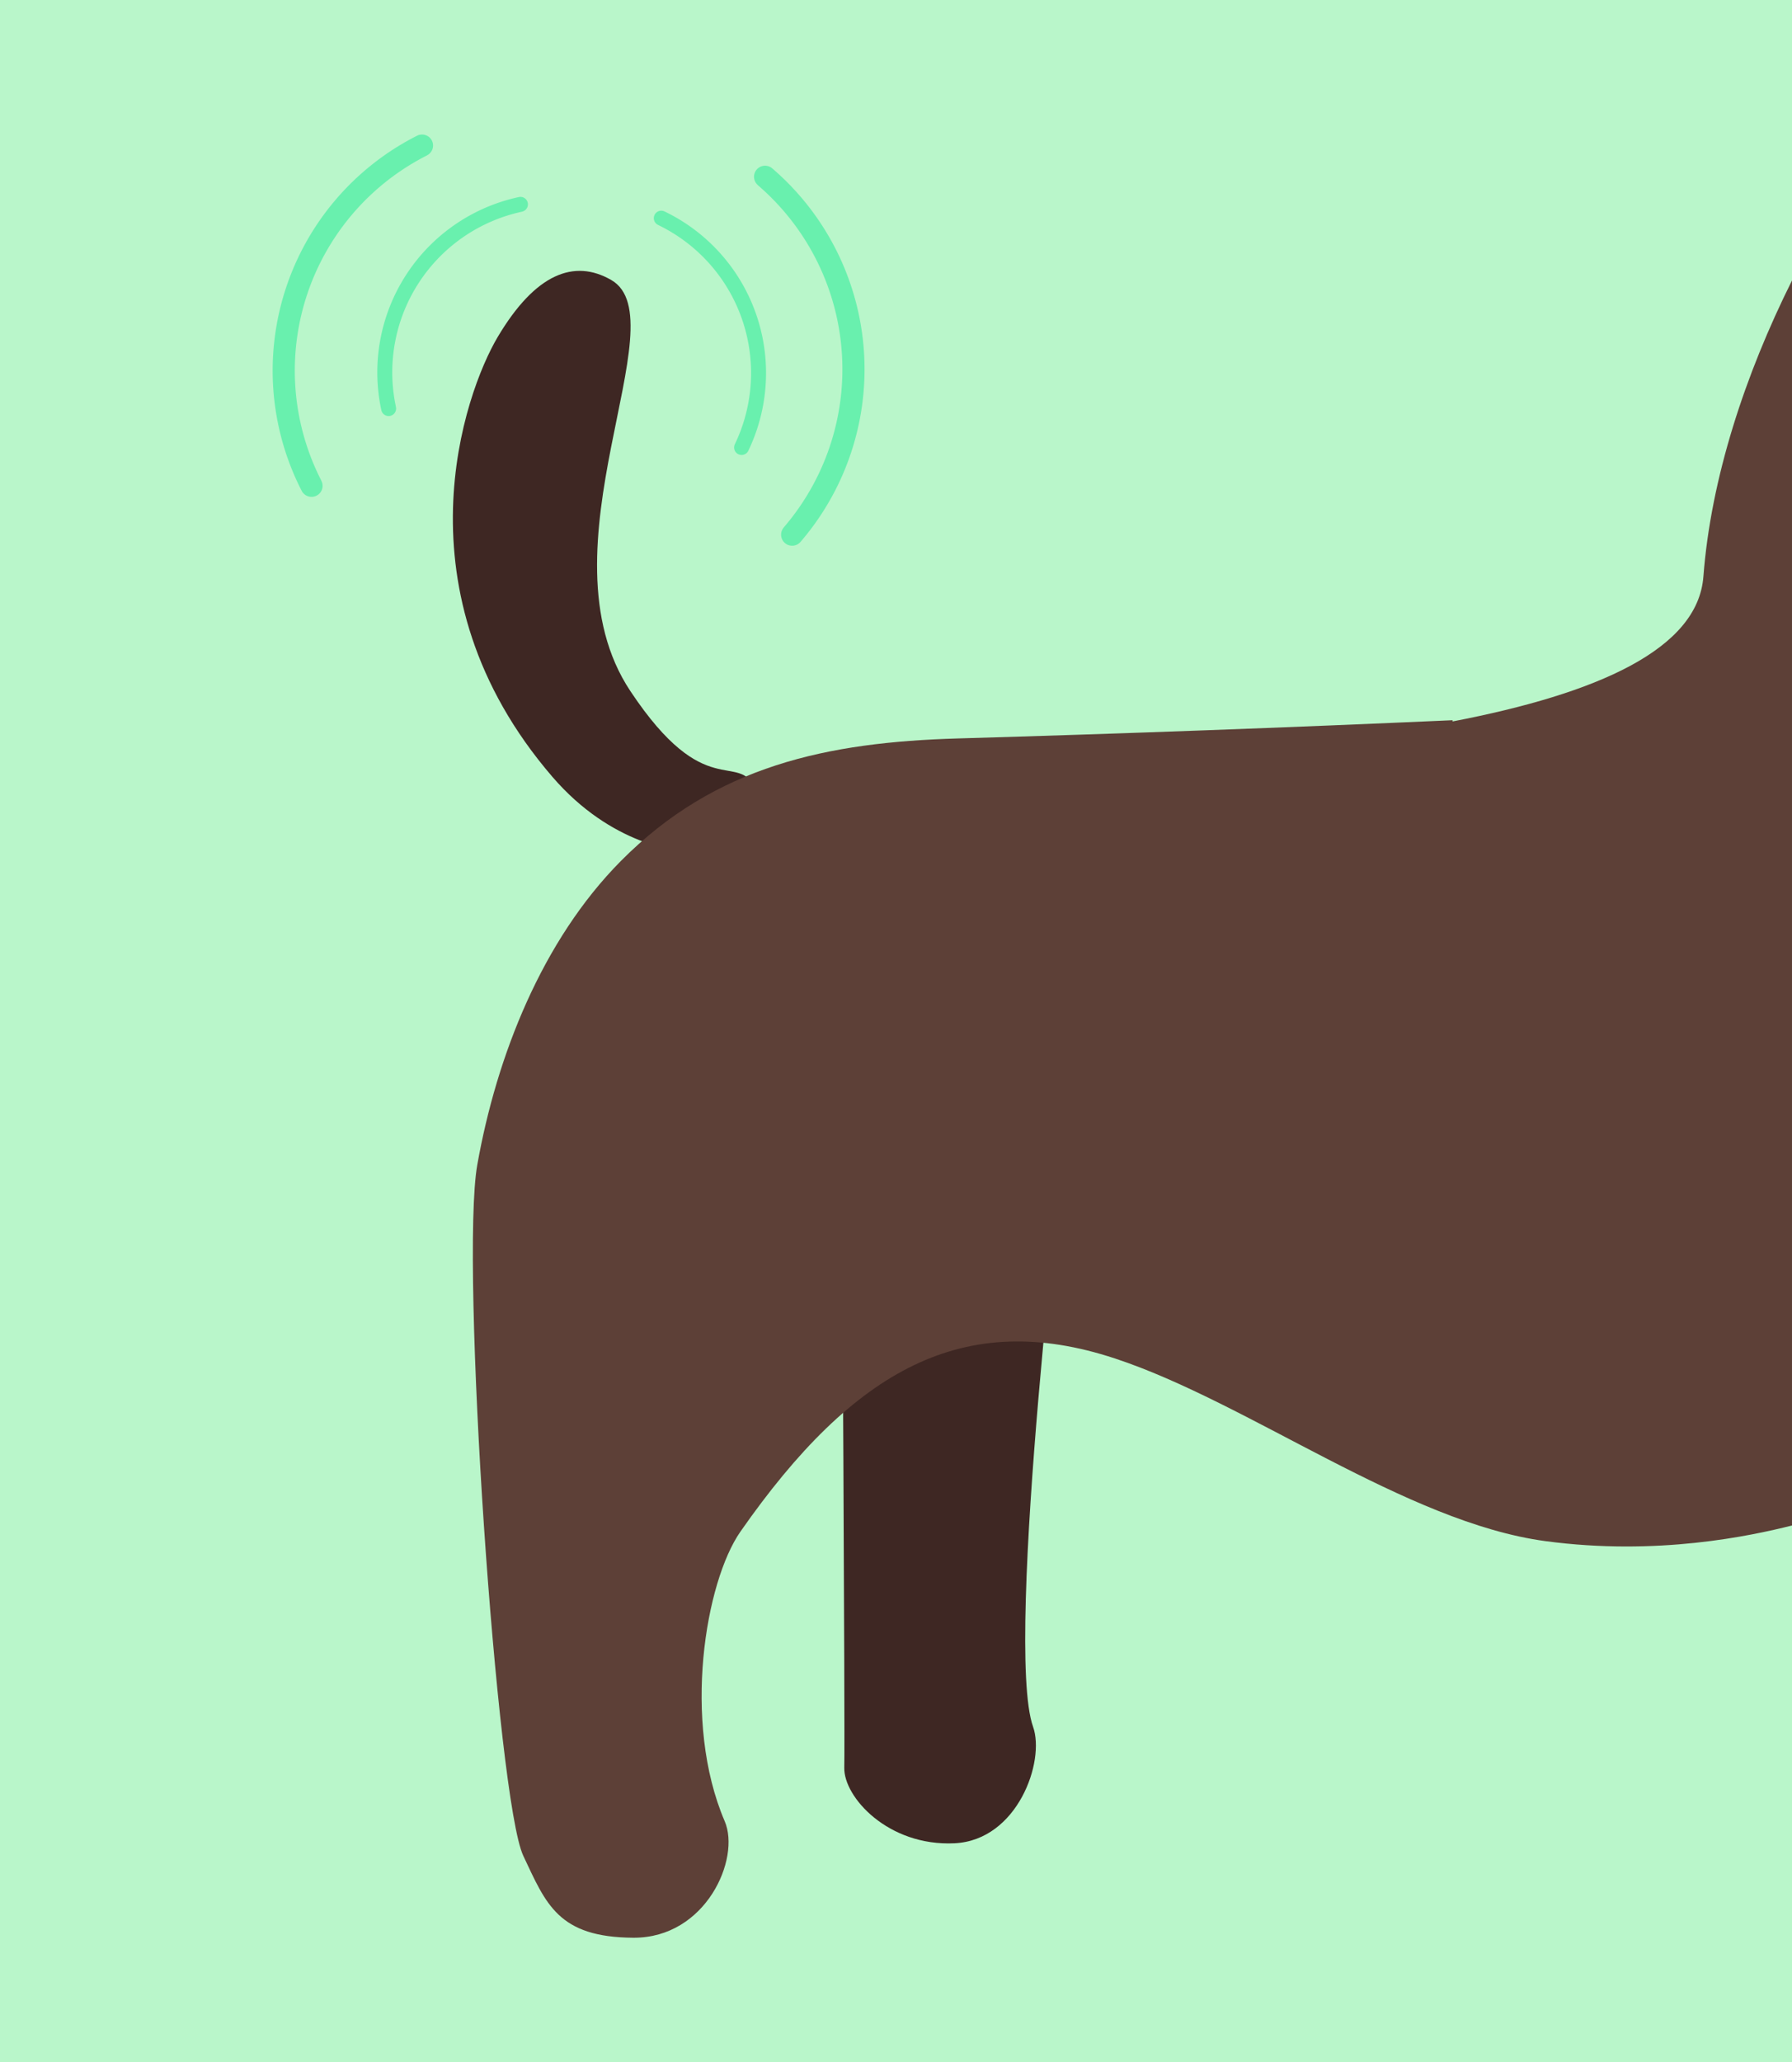 <svg xmlns="http://www.w3.org/2000/svg" width="480" height="552" viewBox="0 0 480 552">
  <defs>
    <style>
      .cls-1 {
        fill: #b9f6ca;
      }

      .cls-2 {
        fill: #3e2723;
      }

      .cls-2, .cls-3, .cls-4 {
        fill-rule: evenodd;
      }

      .cls-3 {
        fill: #69f0ae;
      }

      .cls-4 {
        fill: #5d4037;
      }
    </style>
  </defs>
  <g id="Group_1_copy" data-name="Group 1 copy">
    <rect class="cls-1" width="480" height="552"/>
    <g>
      <path id="Rounded_Rectangle_33" data-name="Rounded Rectangle 33" class="cls-2" d="M743.706,74.945c18.469,10.6-20.2,71.937,5.128,110.039,20.2,30.381,28.76,15.751,33.66,26.323,5.7,12.309-4.374,16.21-17.646,16.66-2.953.1-21-1.591-36.848-19.967-42.679-49.49-23.522-102.924-14.68-117.8C723.44,73.179,733.828,69.277,743.706,74.945Zm121.8,227.683s-16.657,137.56-8.789,159.638c3.275,9.193-4.124,30.387-21.071,31.183-17.774.836-29.675-12.389-29.5-20.227,0.217-9.738-.639-157.159-0.639-157.159Z" transform="translate(-580)"/>
      <path class="cls-3" d="M777.774,121.6a2,2,0,0,1-.935-2.67l-0.009,0a43.99,43.99,0,0,0-20.567-58.713l0-.009A2,2,0,0,1,758,56.6a48,48,0,0,1,22.442,64.066A2,2,0,0,1,777.774,121.6Zm-91.73-12.685a2,2,0,1,1-3.91.84A48,48,0,0,1,718.987,52.75a2,2,0,0,1,.84,3.911V56.67a43.99,43.99,0,0,0-33.774,52.245Z" transform="translate(-580)"/>
      <path id="Ellipse_24_copy" data-name="Ellipse 24 copy" class="cls-3" d="M790.253,145.377a2.952,2.952,0,0,1-.316-4.166l-0.01-.009a64.931,64.931,0,0,0-6.939-91.634L783,49.557a2.954,2.954,0,1,1,3.855-4.478,70.847,70.847,0,0,1,7.571,99.986A2.959,2.959,0,0,1,790.253,145.377Zm-124.17-16.655a2.935,2.935,0,0,1-1.287,3.961,2.966,2.966,0,0,1-3.983-1.276,70.466,70.466,0,0,1,30.88-95.066,2.967,2.967,0,0,1,3.983,1.276,2.936,2.936,0,0,1-1.287,3.961l0.007,0.013a64.579,64.579,0,0,0-28.3,87.125Z" transform="translate(-580)"/>
      <path id="Rounded_Rectangle_32" data-name="Rounded Rectangle 32" class="cls-4" d="M1060,408.379c-11,2.757-36.08,8.218-66.077,4.179-37.37-5.038-79.466-37.093-115.29-48.9-40.268-13.27-69.746,2.595-100.3,46.354-9.384,13.44-15.69,50.785-4.214,77.538,4.306,10.038-5.047,31.277-24.443,31.183-20.179-.1-23.412-9.019-29.5-21.913-7.051-14.936-16.969-158.935-12.328-185.02,5.186-29.138,17.342-60.009,38.437-81.29,25.381-25.6,55.435-31.818,90.339-32.828q66.226-1.918,132.457-4.877v0.33c38.928-7.492,65.708-19.348,67.188-38.8,2-26.291,11.17-54.1,23.73-79.243V408.379Z" transform="translate(-580)"/>
    </g>
  </g>
</svg>
